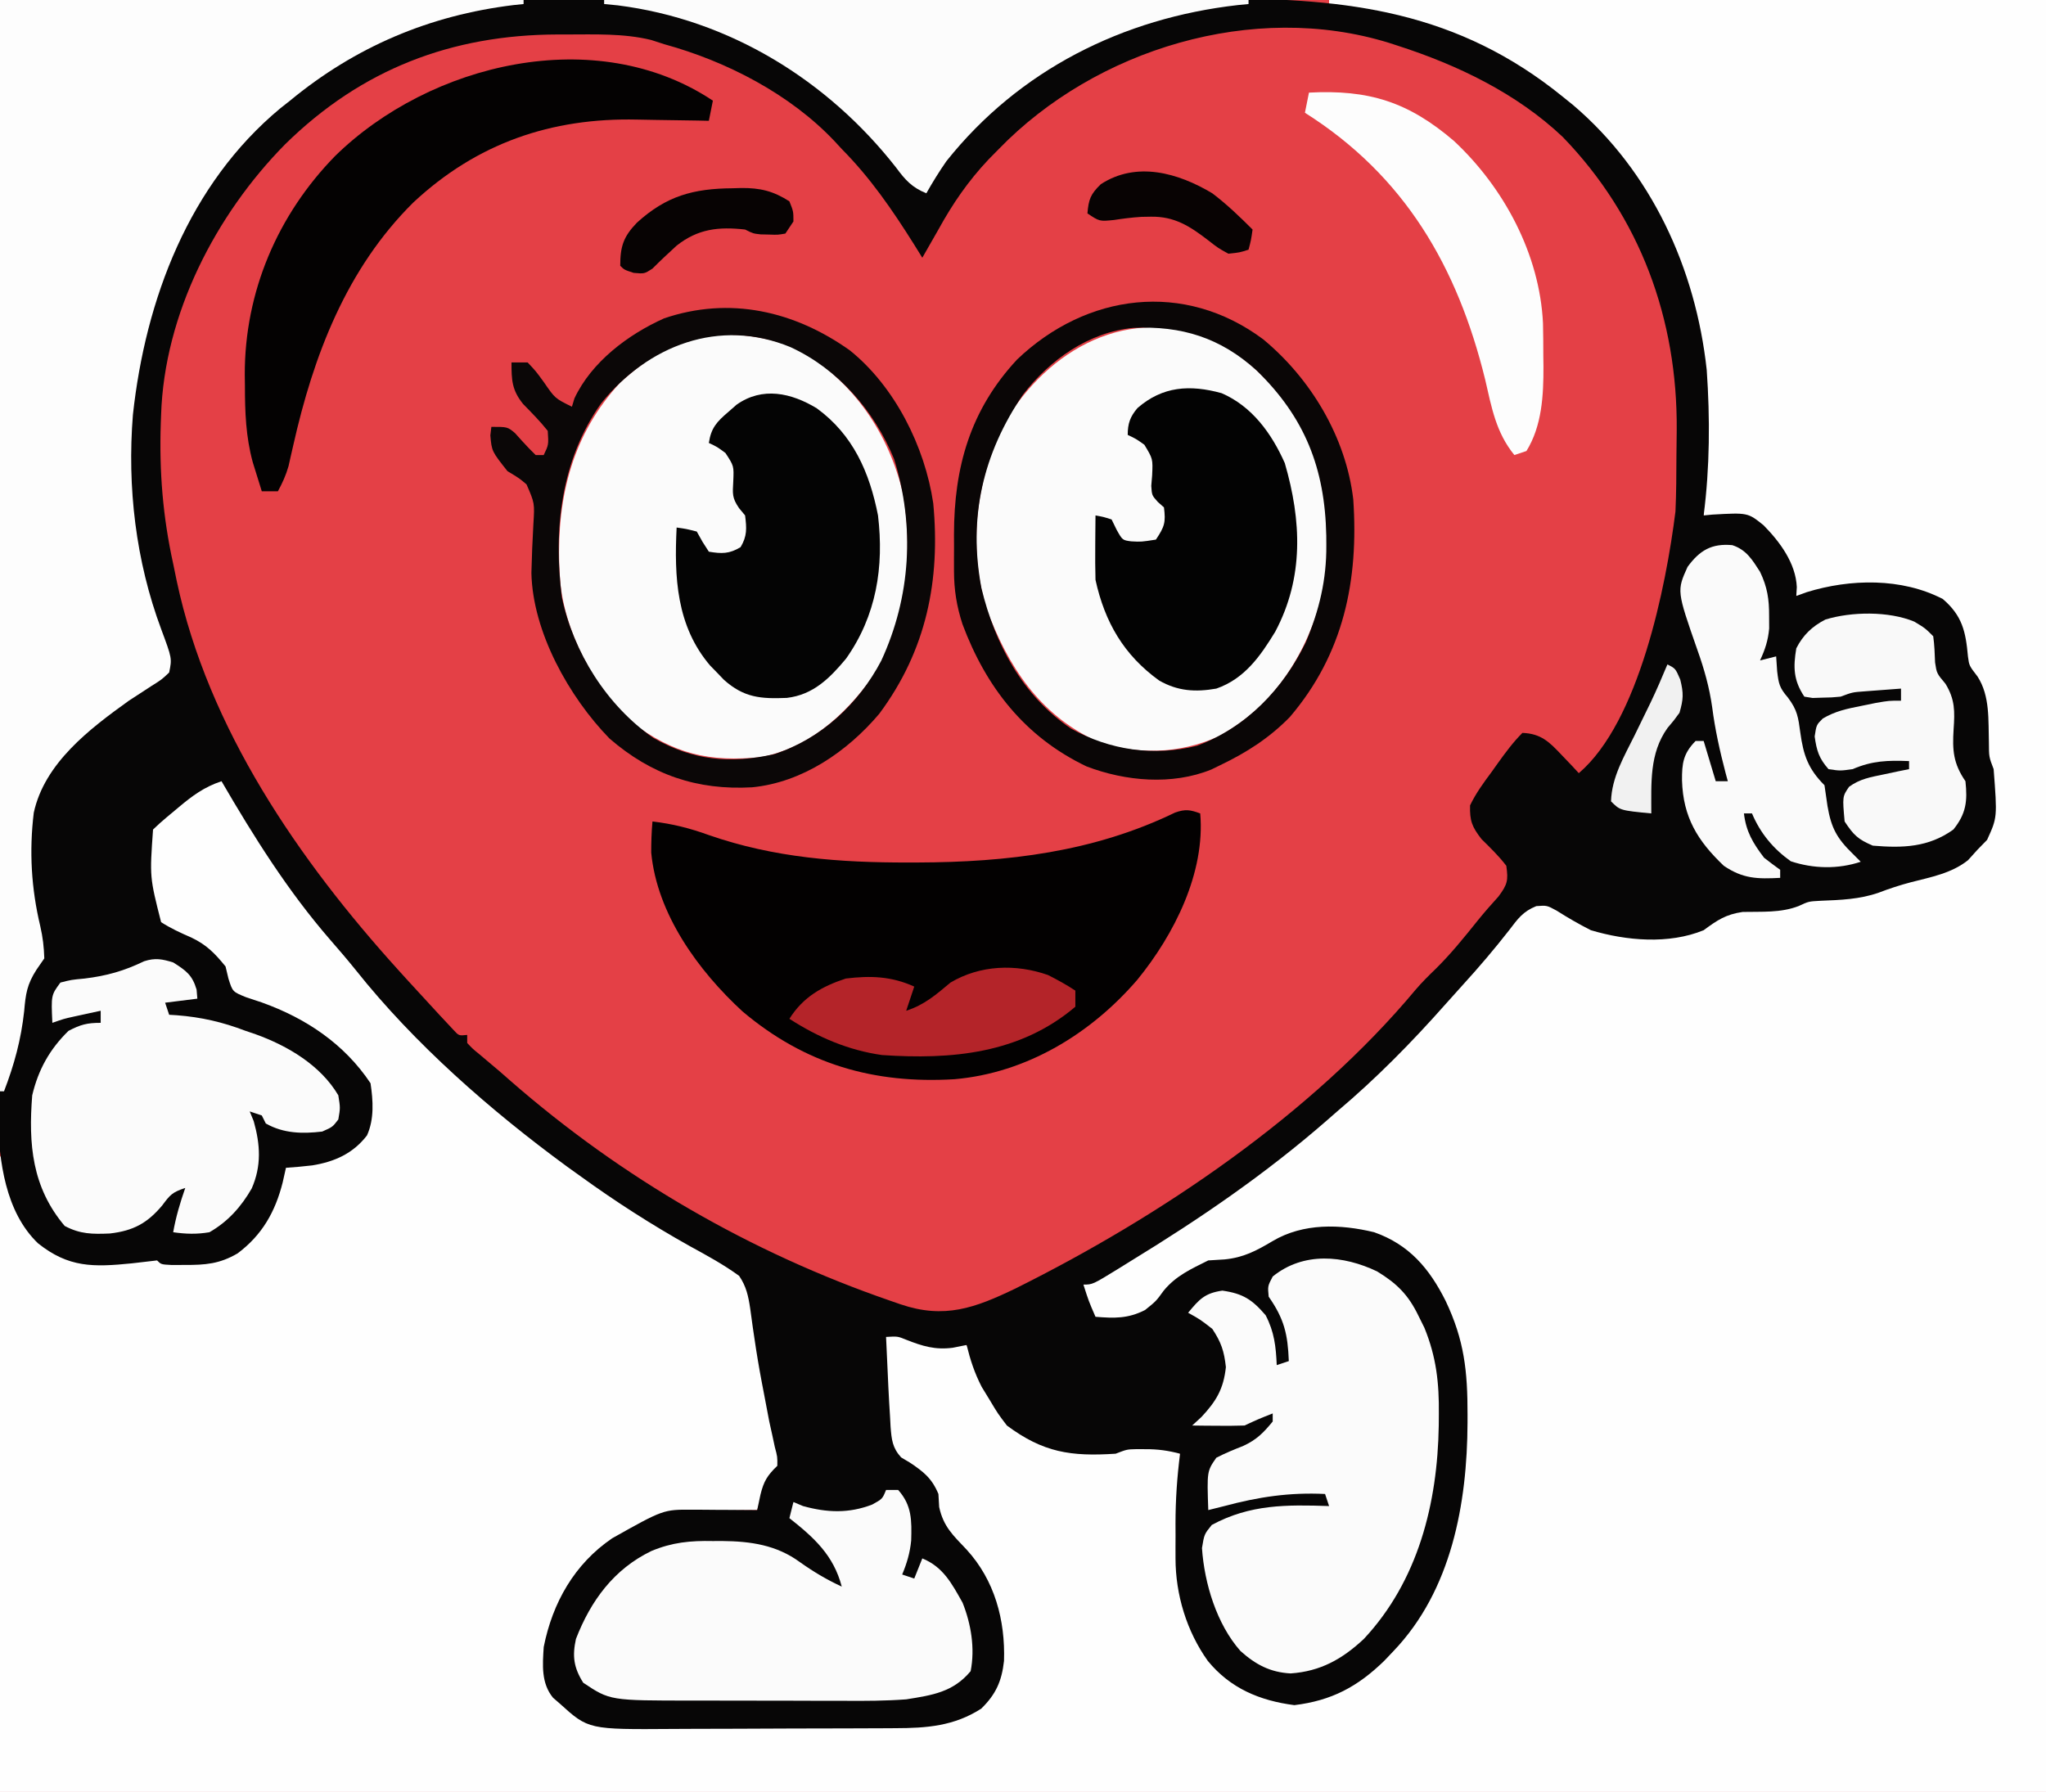 <?xml version="1.0" encoding="UTF-8"?>
<svg version="1.1" xmlns="http://www.w3.org/2000/svg" width="508" height="445">
<rect width="100%" height="100%" fill="#333333" stroke="none"/>
<path d="M0 0 C167.64 0 335.28 0 508 0 C508 146.85 508 293.7 508 445 C340.36 445 172.72 445 0 445 C0 298.15 0 151.3 0 0 Z " fill="#E44046" transform="translate(0,0)"/>
<path d="M0 0 C58.74 0 117.48 0 178 0 C178 146.85 178 293.7 178 445 C10.36 445 -157.28 445 -330 445 C-330 392.86 -330 340.72 -330 287 C-327.892 290.163 -327.218 292.598 -326.25 296.25 C-324.081 303.465 -321.377 307.507 -315.375 311.938 C-308.707 314.037 -301.676 313.26 -294.812 312.438 C-293.554 312.293 -292.296 312.149 -291 312 C-290.67 312.33 -290.34 312.66 -290 313 C-283.041 313.571 -277.077 313.596 -271 310 C-267.538 307.01 -265.163 304.016 -263 300 C-262.649 299.381 -262.299 298.762 -261.938 298.125 C-260.633 295.169 -259.839 292.115 -259 289 C-258.131 288.914 -257.262 288.827 -256.367 288.738 C-249.385 287.887 -244.788 287.32 -240 282 C-237.935 277.87 -238.129 273.451 -239 269 C-244.96 259.062 -255.26 253.173 -265.938 249.562 C-271.575 247.544 -271.575 247.544 -273.465 245.125 C-274.064 243.766 -274.621 242.388 -275.129 240.992 C-277.252 236.137 -282.056 233.235 -286.812 231.312 C-290 230 -290 230 -292 227 C-293.483 220.098 -294.162 212.984 -293 206 C-290.554 202.421 -287.609 200.335 -284 198 C-283.323 197.465 -282.646 196.93 -281.949 196.379 C-280.125 194.938 -280.125 194.938 -277 193 C-273.44 194.187 -273.217 194.856 -271.434 198.016 C-270.953 198.848 -270.473 199.681 -269.978 200.539 C-269.469 201.434 -268.961 202.328 -268.438 203.25 C-263.49 211.725 -258.228 219.419 -252 227 C-251.274 227.905 -250.549 228.81 -249.801 229.742 C-247.56 232.518 -245.286 235.262 -243 238 C-242.565 238.527 -242.13 239.053 -241.682 239.596 C-231.383 252.041 -220.373 263.894 -207.652 273.906 C-204.827 276.137 -202.108 278.469 -199.375 280.812 C-187.307 290.849 -174.269 299.266 -160.754 307.211 C-159.983 307.664 -159.213 308.118 -158.418 308.585 C-156.7 309.591 -154.976 310.588 -153.25 311.579 C-152.351 312.102 -151.453 312.625 -150.527 313.164 C-149.709 313.635 -148.89 314.107 -148.047 314.592 C-145.061 316.646 -144.106 318.499 -143.362 322.012 C-143.182 323.225 -143.002 324.438 -142.816 325.688 C-142.715 326.345 -142.614 327.003 -142.51 327.681 C-142.187 329.786 -141.874 331.893 -141.562 334 C-141.155 336.751 -140.741 339.501 -140.316 342.25 C-140.214 342.917 -140.112 343.584 -140.006 344.271 C-139.208 349.239 -138.007 353.98 -136.469 358.766 C-135.946 361.258 -136.127 362.627 -137 365 C-137.474 365.619 -137.949 366.238 -138.438 366.875 C-140.326 369.443 -141.048 371.976 -142 375 C-142.573 375.004 -143.147 375.008 -143.737 375.012 C-158.611 375.199 -171.67 376.255 -183 387 C-189.41 393.901 -193.672 402.981 -194.188 412.438 C-193.939 417.167 -193.255 419.707 -189.938 423.125 C-180.682 429.033 -170.885 428.427 -160.34 428.363 C-158.623 428.363 -156.906 428.363 -155.19 428.365 C-151.605 428.365 -148.02 428.354 -144.435 428.336 C-139.857 428.313 -135.279 428.313 -130.701 428.32 C-127.16 428.323 -123.619 428.316 -120.079 428.307 C-118.391 428.303 -116.704 428.302 -115.016 428.303 C-112.652 428.304 -110.289 428.291 -107.926 428.275 C-106.896 428.278 -106.896 428.278 -105.845 428.282 C-98.156 428.199 -91.249 426.533 -85 422 C-80.882 415.49 -81.084 408.408 -82.621 401.012 C-85.031 392.752 -89.387 385.299 -95.723 379.395 C-97 378 -97 378 -97.375 374.75 C-98.145 370.128 -99.791 367.371 -103 364 C-104.073 363.361 -105.145 362.721 -106.25 362.062 C-109 360 -109 360 -109.637 356.559 C-110.12 351.384 -110.344 346.191 -110.562 341 C-110.606 340.034 -110.649 339.069 -110.693 338.074 C-110.798 335.716 -110.901 333.358 -111 331 C-104.367 331.867 -104.367 331.867 -101.062 333.062 C-98.318 333.903 -96.613 334.102 -93.809 334.059 C-91.923 334.03 -91.923 334.03 -90 334 C-82 350 -82 350 -80.992 352.177 C-79.694 354.562 -78.471 354.941 -76 356 C-75.175 356.516 -74.35 357.031 -73.5 357.562 C-69.005 360.147 -65.092 360.136 -59.938 360.125 C-58.095 360.129 -58.095 360.129 -56.215 360.133 C-52.982 360.148 -52.982 360.148 -50 359 C-48.524 358.883 -47.043 358.825 -45.562 358.812 C-44.801 358.798 -44.039 358.784 -43.254 358.77 C-40.757 359.025 -39.198 359.834 -37 361 C-37.016 361.881 -37.031 362.763 -37.048 363.671 C-37.099 366.994 -37.137 370.317 -37.165 373.64 C-37.18 375.069 -37.2 376.497 -37.226 377.926 C-37.454 390.64 -36.447 404.607 -27.555 414.629 C-21.947 419.546 -16.132 421.587 -8.875 422.312 C1.843 421.448 9.519 416.369 16.643 408.612 C29.814 392.967 33.355 371.856 33.375 352.062 C33.399 350.782 33.424 349.501 33.449 348.182 C33.489 335.093 30.072 323.219 21.41 313.152 C15.459 307.453 8.166 305.899 0.125 305.5 C-7.677 305.682 -14.568 308.712 -21 313 C-23.051 313.309 -23.051 313.309 -25.312 313.438 C-32.35 314.11 -36.19 316.95 -41 322 C-46.076 326.509 -49.057 328.369 -55.867 328.281 C-58 328 -58 328 -60.062 326.312 C-61.167 323.588 -61.37 321.918 -61 319 C-59.25 317.429 -59.25 317.429 -56.785 316.09 C-55.427 315.327 -55.427 315.327 -54.041 314.548 C-53.058 314.017 -52.075 313.485 -51.062 312.938 C-40.895 307.193 -31.364 300.968 -22 294 C-21.414 293.566 -20.829 293.132 -20.225 292.685 C-0.289 277.833 18.908 260.983 35 242 C35.913 240.928 36.826 239.857 37.738 238.785 C41.886 233.904 46.022 229.022 50 224 C54.05 224.312 56.783 225.355 60.188 227.438 C68.22 232.108 78.562 233.391 87.641 231.43 C92.584 230.133 92.584 230.133 96.828 227.43 C99.979 225.356 102.703 225.552 106.438 225.438 C111.202 225.281 114.629 224.811 119 223 C120.954 222.834 122.914 222.735 124.875 222.688 C131.518 222.274 137.289 220.508 143.477 218.25 C146.5 217.177 149.449 216.373 152.562 215.625 C157.575 214.18 160.196 211.294 163 207 C164.479 204.042 164.132 201.352 164.125 198.062 C164.129 196.193 164.129 196.193 164.133 194.285 C164.152 190.993 164.152 190.993 163 188 C162.908 186.135 162.818 184.269 162.76 182.403 C162.527 175.482 161.848 170.831 158 165 C157.584 163.306 157.234 161.594 156.938 159.875 C156.241 155.984 155.679 153.048 153 150 C141.292 143.815 128.541 145.767 116 148 C115.853 147.443 115.706 146.886 115.555 146.312 C113.458 139.179 110.296 133.197 104 129 C101.261 128.542 101.261 128.542 98.312 128.375 C96.822 128.263 96.822 128.263 95.301 128.148 C94.542 128.099 93.782 128.05 93 128 C93.01 127.109 93.021 126.218 93.032 125.301 C93.066 121.918 93.091 118.535 93.11 115.152 C93.12 113.703 93.133 112.253 93.151 110.803 C93.311 97.234 92.425 84.058 88.375 71 C88.117 70.16 87.859 69.319 87.593 68.454 C83.626 56.13 77.526 45.762 69 36 C68.471 35.328 67.943 34.657 67.398 33.965 C51.836 14.684 26.551 4.188 2.5 1.262 C1.262 1.132 1.262 1.132 0 1 C0 0.67 0 0.34 0 0 Z " fill="#FEFEFE" transform="translate(330,0)"/>
<path d="M0 0 C41.751 -0.069 83.501 -0.122 125.252 -0.153 C130.187 -0.157 135.122 -0.161 140.057 -0.165 C141.04 -0.166 142.022 -0.166 143.034 -0.167 C158.918 -0.18 174.801 -0.204 190.684 -0.231 C206.996 -0.26 223.308 -0.276 239.62 -0.282 C249.675 -0.286 259.731 -0.299 269.787 -0.324 C276.693 -0.34 283.6 -0.344 290.507 -0.341 C294.484 -0.339 298.462 -0.341 302.44 -0.358 C334.898 -0.483 362.034 2.928 388 24 C388.865 24.699 389.73 25.397 390.621 26.117 C410.053 42.669 421.027 66.703 423.762 91.871 C424.598 103.882 424.533 116.058 423 128 C423.713 127.93 424.426 127.861 425.16 127.789 C433.966 127.291 433.966 127.291 437.875 130.438 C441.947 134.579 445.854 139.848 446.129 145.777 C446.065 146.878 446.065 146.878 446 148 C446.846 147.691 447.691 147.381 448.562 147.062 C459.4 143.713 472.15 143.448 482.375 148.75 C487.207 152.891 488.078 156.844 488.621 163.027 C488.928 165.312 488.928 165.312 491 168 C494.138 172.849 493.649 178.865 493.824 184.453 C493.839 187.965 493.839 187.965 495 191 C495.91 203.006 495.91 203.006 493.375 208.562 C492.199 209.769 492.199 209.769 491 211 C490.216 211.866 489.433 212.732 488.625 213.625 C484.525 216.88 479.431 217.804 474.453 219.09 C471.681 219.82 469.106 220.664 466.438 221.688 C461.716 223.335 456.983 223.493 452.016 223.691 C449.032 223.851 449.032 223.851 446.574 225.004 C442.129 226.724 437.412 226.356 432.691 226.461 C428.473 227.077 426.394 228.498 423 231 C414.324 234.557 403.793 233.621 395 231 C392.063 229.512 389.283 227.913 386.508 226.145 C384.072 224.82 384.072 224.82 381.445 225.016 C378.159 226.339 376.882 228.123 374.75 230.938 C371.074 235.648 367.263 240.129 363.238 244.543 C361.765 246.16 360.304 247.787 358.855 249.426 C350.488 258.879 341.654 267.855 332 276 C331.105 276.784 330.211 277.567 329.289 278.375 C314.263 291.463 297.983 302.623 281 313 C279.897 313.686 278.793 314.372 277.656 315.078 C271.279 319 271.279 319 269 319 C270.302 323.08 270.302 323.08 272 327 C276.687 327.375 280.049 327.485 284.312 325.312 C287.038 323.123 287.038 323.123 288.938 320.5 C292.001 316.787 295.715 315.142 300 313 C301.353 312.897 302.707 312.817 304.062 312.75 C308.767 312.289 311.944 310.599 315.961 308.211 C323.58 303.686 332.748 303.959 341.188 306 C349.863 309.045 354.905 314.999 358.938 323.062 C363.588 332.836 364.39 340.544 364.375 351.312 C364.374 351.982 364.373 352.651 364.372 353.34 C364.286 373.388 360.403 394.928 346 410 C345.248 410.791 344.497 411.583 343.723 412.398 C337.098 418.866 330.597 422.324 321.375 423.438 C312.774 422.323 305.463 419.265 299.875 412.438 C294.639 405.099 291.879 396.001 291.867 387.016 C291.866 386.08 291.865 385.144 291.863 384.18 C291.867 383.213 291.871 382.246 291.875 381.25 C291.871 380.299 291.867 379.347 291.863 378.367 C291.871 372.498 292.245 366.82 293 361 C290.058 360.222 287.488 359.865 284.438 359.875 C283.673 359.872 282.909 359.87 282.121 359.867 C279.81 359.921 279.81 359.921 277 361 C265.848 361.728 259.026 360.701 250 354 C247.734 351.012 247.734 351.012 245.75 347.688 C245.085 346.598 244.42 345.509 243.734 344.387 C241.941 340.884 240.944 337.799 240 334 C238.866 334.227 237.731 334.454 236.562 334.688 C232.19 335.263 229.034 334.291 224.98 332.691 C222.878 331.835 222.878 331.835 220 332 C220.141 335.167 220.289 338.333 220.438 341.5 C220.477 342.387 220.516 343.274 220.557 344.188 C220.681 346.794 220.834 349.396 221 352 C221.06 353.153 221.06 353.153 221.122 354.329 C221.377 357.502 221.562 359.518 223.742 361.918 C224.446 362.337 225.15 362.756 225.875 363.188 C229.293 365.462 231.382 367.097 233 371 C233.062 372.072 233.124 373.145 233.188 374.25 C234.244 379.124 236.638 381.257 240 384.816 C246.961 392.417 249.615 402.307 249.285 412.453 C248.727 417.439 247.292 420.742 243.625 424.312 C236.915 428.626 230.133 429.149 222.302 429.161 C221.554 429.166 220.807 429.171 220.037 429.176 C217.581 429.191 215.124 429.198 212.668 429.203 C211.824 429.206 210.98 429.209 210.111 429.212 C205.646 429.227 201.181 429.236 196.717 429.24 C192.124 429.246 187.531 429.27 182.938 429.298 C179.389 429.317 175.84 429.322 172.29 429.324 C170.598 429.327 168.906 429.335 167.213 429.348 C146.104 429.501 146.104 429.501 139 423.062 C138.443 422.579 137.886 422.096 137.312 421.598 C134.344 417.985 134.712 413.468 135 409 C137.184 397.99 142.639 388.365 152 382 C164.715 374.859 164.715 374.859 171.887 374.902 C172.825 374.906 173.762 374.909 174.729 374.912 C175.705 374.92 176.681 374.929 177.688 374.938 C178.676 374.942 179.664 374.947 180.682 374.951 C183.121 374.963 185.561 374.979 188 375 C188.268 373.742 188.536 372.484 188.812 371.188 C189.631 367.82 190.516 366.404 193 364 C193.033 361.774 193.033 361.774 192.375 359.312 C192.165 358.33 191.955 357.348 191.738 356.336 C191.495 355.235 191.251 354.134 191 353 C190.512 350.481 190.033 347.96 189.562 345.438 C189.435 344.773 189.307 344.109 189.175 343.424 C188.459 339.663 187.826 335.903 187.281 332.113 C187.161 331.303 187.04 330.492 186.916 329.656 C186.685 328.086 186.468 326.514 186.266 324.939 C185.805 321.853 185.291 319.424 183.512 316.832 C179.627 313.999 175.462 311.745 171.25 309.438 C161.765 304.129 152.798 298.374 144 292 C142.957 291.252 141.914 290.505 140.84 289.734 C121.843 275.818 102.953 259.291 88.305 240.863 C86.263 238.327 84.156 235.866 82.015 233.414 C71.498 221.298 63.052 207.838 55 194 C50.674 195.445 47.725 197.637 44.25 200.562 C42.804 201.771 42.804 201.771 41.328 203.004 C39.625 204.46 39.625 204.46 38 206 C37.159 217.816 37.159 217.816 40 229 C42.403 230.538 44.835 231.662 47.453 232.793 C51.29 234.611 53.314 236.71 56 240 C56.237 240.993 56.474 241.985 56.719 243.008 C57.752 246.288 57.752 246.288 61.125 247.652 C62.41 248.099 63.703 248.526 65 248.938 C75.932 252.854 85.468 259.201 92 269 C92.645 273.322 92.945 277.895 91.125 281.949 C87.668 286.463 83.051 288.504 77.551 289.398 C75.367 289.652 73.193 289.856 71 290 C70.732 291.196 70.464 292.392 70.188 293.625 C68.343 300.939 65.087 306.685 59 311.25 C54.483 313.885 51.021 314.138 45.812 314.125 C44.746 314.128 43.68 314.13 42.582 314.133 C40 314 40 314 39 313 C36.912 313.24 34.825 313.48 32.738 313.727 C23.188 314.68 17.052 314.838 9.422 308.738 C1.297 300.922 -0.221 288.331 -0.552 277.652 C-0.631 272.06 -0.624 266.471 -0.58 260.879 C-0.558 257.369 -0.566 253.859 -0.57 250.348 C-0.572 244.284 -0.557 238.221 -0.529 232.157 C-0.488 223.39 -0.475 214.624 -0.469 205.857 C-0.458 191.629 -0.425 177.401 -0.377 163.173 C-0.331 149.362 -0.296 135.552 -0.275 121.741 C-0.273 120.888 -0.272 120.035 -0.271 119.156 C-0.264 114.876 -0.258 110.595 -0.252 106.315 C-0.2 70.877 -0.112 35.438 0 0 Z M248 37 C247.144 37.87 246.288 38.74 245.406 39.637 C240.366 44.988 236.536 50.576 233 57 C231.672 59.336 230.335 61.668 229 64 C228.31 62.889 227.621 61.778 226.91 60.633 C221.538 52.087 216.128 44.209 209 37 C208.419 36.37 207.837 35.739 207.238 35.09 C196.206 23.389 180.393 15.219 165 11 C163.902 10.646 162.803 10.291 161.672 9.926 C154.854 8.258 147.667 8.559 140.688 8.562 C139.928 8.562 139.168 8.562 138.385 8.561 C112.082 8.642 89.784 17.182 70.812 35.812 C53.524 53.335 40.79 78.051 40 103 C39.974 103.692 39.948 104.384 39.922 105.097 C39.525 117.122 40.42 128.264 43 140 C43.293 141.424 43.586 142.849 43.879 144.273 C51.675 180.904 74.189 213.61 99 241 C99.642 241.709 100.285 242.419 100.947 243.15 C102.996 245.401 105.057 247.641 107.125 249.875 C107.777 250.584 108.429 251.293 109.101 252.024 C110.014 252.998 110.014 252.998 110.945 253.992 C111.487 254.573 112.028 255.155 112.586 255.753 C113.936 257.22 113.936 257.22 116 257 C116 257.66 116 258.32 116 259 C117.343 260.437 117.343 260.437 119.188 261.938 C119.926 262.563 120.665 263.188 121.426 263.832 C122.275 264.547 123.125 265.263 124 266 C125.383 267.212 125.383 267.212 126.793 268.449 C154.417 292.565 186.394 311.051 221 323 C221.854 323.296 222.707 323.592 223.587 323.896 C234.474 327.606 242.055 324.83 252.16 319.959 C287.982 302.144 325.654 276.753 351.504 245.746 C353.042 243.951 354.673 242.328 356.375 240.688 C360.215 236.917 363.55 232.781 366.91 228.582 C368.573 226.528 370.283 224.576 372.062 222.625 C374.296 219.599 374.514 218.657 374 215 C372.135 212.557 370.035 210.535 367.848 208.379 C365.493 205.347 364.897 203.859 365 200 C366.438 196.999 368.33 194.413 370.312 191.75 C371.081 190.671 371.081 190.671 371.865 189.57 C373.799 186.877 375.652 184.348 378 182 C382.659 182.18 384.706 184.271 387.812 187.562 C388.603 188.389 389.393 189.215 390.207 190.066 C390.799 190.704 391.39 191.343 392 192 C406.952 179.256 413.67 145.679 416 127 C416.207 122.418 416.228 117.838 416.24 113.252 C416.25 111.099 416.281 108.947 416.312 106.795 C416.523 79.234 407.237 53.867 388 34 C376.547 23.154 361.817 16.097 346.938 11.312 C346.276 11.098 345.615 10.883 344.934 10.661 C311.189 0.198 272.02 12.228 248 37 Z " fill="#070606" transform="translate(0,0)"/>
<path d="M0 0 C42.9 0 85.8 0 130 0 C130 0.33 130 0.66 130 1 C129.175 1.086 128.35 1.173 127.5 1.262 C106.64 3.799 88.223 11.607 72 25 C71.224 25.612 70.448 26.225 69.648 26.855 C46.898 45.707 36.115 74.393 33 103 C31.558 120.994 33.713 139.307 40.018 156.229 C42.719 163.491 42.719 163.491 42 167 C40.129 168.773 40.129 168.773 37.562 170.375 C36.647 170.973 35.732 171.571 34.789 172.188 C33.869 172.786 32.948 173.384 32 174 C22.24 181.004 11.075 189.47 8.387 201.816 C7.223 211.393 7.766 220.652 10 230 C10.639 232.804 10.903 235.077 11 238 C10.363 238.92 9.726 239.841 9.07 240.789 C6.705 244.458 6.366 246.81 6 251.125 C5.233 258.177 3.535 264.393 1 271 C0.67 271 0.34 271 0 271 C0 181.57 0 92.14 0 0 Z " fill="#FDFDFD" transform="translate(0,0)"/>
<path d="M0 0 C13.1 8.185 21.394 20.514 24.926 35.422 C27.538 50.485 25.564 67.935 17.18 81.004 C10.165 90.514 1.546 98.332 -10.324 100.672 C-23.232 101.978 -32.014 99.912 -42.504 92.035 C-52.078 83.248 -59.628 68.668 -60.324 55.672 C-60.374 54.766 -60.425 53.859 -60.477 52.926 C-60.998 35.87 -57.131 20.427 -45.324 7.672 C-42.489 5.044 -39.549 2.8 -36.324 0.672 C-35.363 0.018 -35.363 0.018 -34.383 -0.648 C-24.523 -6.167 -9.803 -4.827 0 0 Z " fill="#FBFBFB" transform="translate(199.324,87.328)"/>
<path d="M0 0 C7.649 4.733 13.888 11.112 18.715 18.68 C19.093 19.269 19.47 19.858 19.859 20.465 C27.055 33.159 28.02 51.139 24.276 65.081 C20.012 79.004 11.993 90.758 -1.012 97.672 C-10.472 101.865 -21.096 102.231 -30.914 98.781 C-45.346 92.077 -52.965 80.16 -58.391 65.742 C-63.095 49.839 -60.944 32.838 -53.098 18.367 C-41.359 -0.257 -20.816 -10.108 0 0 Z " fill="#FBFBFB" transform="translate(303.285,85.32)"/>
<path d="M0 0 C1.291 14.716 -6.457 30.081 -15.609 41.297 C-27.151 54.723 -43.134 64.452 -61 66 C-80.989 67.199 -98.066 62.317 -113.656 49.156 C-124.588 39.099 -134.866 25.01 -136.309 9.73 C-136.312 7.131 -136.233 4.588 -136 2 C-131.029 2.571 -126.699 3.675 -122 5.375 C-105.778 11.022 -89.48 12.217 -72.438 12.188 C-71.298 12.186 -71.298 12.186 -70.135 12.184 C-47.971 12.113 -26.468 9.598 -6.242 -0.215 C-3.69 -1.108 -2.5 -0.927 0 0 Z " fill="#030101" transform="translate(298,202)"/>
<path d="M0 0 C4.919 3.007 7.737 5.798 10.258 11.016 C10.991 12.493 10.991 12.493 11.738 14 C14.703 21.268 15.403 27.686 15.32 35.453 C15.309 36.845 15.309 36.845 15.298 38.264 C14.997 57.56 10.193 76.827 -3.305 91.266 C-8.678 96.284 -14.078 99.319 -21.492 99.828 C-26.571 99.553 -30.173 97.627 -33.93 94.266 C-39.835 87.607 -42.902 77.467 -43.492 68.703 C-42.93 65.266 -42.93 65.266 -41.055 62.953 C-31.537 57.814 -22.464 57.913 -11.93 58.266 C-12.26 57.276 -12.59 56.286 -12.93 55.266 C-21.736 54.837 -29.433 55.988 -37.93 58.266 C-39.263 58.601 -40.596 58.935 -41.93 59.266 C-42.257 49.617 -42.257 49.617 -39.93 46.266 C-37.732 45.128 -35.495 44.217 -33.195 43.305 C-29.94 41.812 -28.183 40.027 -25.93 37.266 C-25.93 36.606 -25.93 35.946 -25.93 35.266 C-29.475 36.663 -29.475 36.663 -32.93 38.266 C-35.137 38.337 -37.346 38.35 -39.555 38.328 C-40.743 38.319 -41.932 38.31 -43.156 38.301 C-44.071 38.289 -44.987 38.278 -45.93 38.266 C-45.167 37.564 -44.403 36.863 -43.617 36.141 C-39.937 32.203 -38.133 29.159 -37.555 23.766 C-37.978 19.819 -38.729 17.567 -40.93 14.266 C-43.978 11.899 -43.978 11.899 -46.93 10.266 C-44.173 6.924 -42.798 5.39 -38.43 4.766 C-33.307 5.497 -31.029 6.983 -27.68 10.891 C-25.523 15.05 -25.135 18.64 -24.93 23.266 C-23.94 22.936 -22.95 22.606 -21.93 22.266 C-22.193 15.601 -23.051 11.825 -26.93 6.266 C-27.18 3.641 -27.18 3.641 -25.93 1.266 C-18.297 -4.934 -8.395 -4.022 0 0 Z " fill="#FBFBFB" transform="translate(341.93,315.734)"/>
<path d="M0 0 C0.99 0 1.98 0 3 0 C6.448 3.831 6.377 7.654 6.238 12.551 C5.944 15.574 5.177 18.205 4 21 C5.485 21.495 5.485 21.495 7 22 C7.99 19.525 7.99 19.525 9 17 C14.198 19.126 16.332 23.261 19 28 C21.112 33.281 22.116 39.353 21 45 C16.652 50.219 11.482 50.97 5 52 C-0.077 52.381 -5.135 52.4 -10.223 52.363 C-11.659 52.363 -13.095 52.363 -14.531 52.365 C-17.521 52.365 -20.51 52.354 -23.499 52.336 C-27.3 52.313 -31.101 52.313 -34.902 52.32 C-37.861 52.323 -40.82 52.316 -43.78 52.307 C-45.18 52.303 -46.58 52.302 -47.981 52.303 C-68.539 52.307 -68.539 52.307 -75.188 47.875 C-77.561 44.111 -77.931 41.257 -77 37 C-73.328 27.516 -67.588 19.66 -58.268 15.164 C-53.106 13.005 -48.554 12.569 -43 12.688 C-42.245 12.684 -41.489 12.681 -40.711 12.678 C-33.658 12.744 -27.202 13.649 -21.375 17.938 C-18.007 20.325 -14.745 22.272 -11 24 C-13.048 16.18 -17.894 11.828 -24 7 C-23.67 5.68 -23.34 4.36 -23 3 C-22.216 3.33 -21.433 3.66 -20.625 4 C-14.652 5.648 -9.256 5.871 -3.438 3.625 C-0.908 2.23 -0.908 2.23 0 0 Z " fill="#FBFBFB" transform="translate(220,370)"/>
<path d="M0 0 C3.186 2.028 4.73 3.087 5.812 6.75 C5.874 7.492 5.936 8.235 6 9 C3.36 9.33 0.72 9.66 -2 10 C-1.505 11.485 -1.505 11.485 -1 13 C-0.383 13.037 0.235 13.075 0.871 13.113 C7.015 13.59 12.259 14.808 18 17 C18.815 17.277 19.629 17.554 20.469 17.84 C28.422 20.699 36.598 25.535 41 33 C41.5 36.125 41.5 36.125 41 39 C39.562 40.875 39.562 40.875 37 42 C32.059 42.581 27.424 42.489 23 40 C22.67 39.34 22.34 38.68 22 38 C21.01 37.67 20.02 37.34 19 37 C19.495 38.207 19.495 38.207 20 39.438 C21.629 45.242 21.96 50.509 19.5 56.125 C16.902 60.665 13.565 64.395 9 67 C5.898 67.534 3.107 67.453 0 67 C0.672 63.194 1.727 59.648 3 56 C-0.297 57.099 -0.75 57.712 -2.75 60.375 C-6.437 64.765 -9.927 66.646 -15.715 67.312 C-20.038 67.498 -23.077 67.491 -26.938 65.438 C-35.043 55.859 -35.97 45.133 -35 33 C-33.493 26.637 -30.668 21.554 -26 17 C-23.003 15.43 -21.388 15 -18 15 C-18 14.01 -18 13.02 -18 12 C-19.438 12.31 -20.875 12.623 -22.312 12.938 C-23.113 13.112 -23.914 13.286 -24.738 13.465 C-27.145 13.999 -27.145 13.999 -30 15 C-30.312 8.144 -30.312 8.144 -28 5 C-25.312 4.312 -25.312 4.312 -22 4 C-16.529 3.34 -12.165 2.104 -7.219 -0.293 C-4.419 -1.185 -2.789 -0.843 0 0 Z " fill="#FBFBFB" transform="translate(43,239)"/>
<path d="M0 0 C-0.33 1.65 -0.66 3.3 -1 5 C-2.382 4.969 -2.382 4.969 -3.791 4.937 C-7.286 4.867 -10.78 4.818 -14.275 4.78 C-15.773 4.76 -17.271 4.733 -18.769 4.698 C-40.133 4.211 -58.597 10.544 -74.387 25.289 C-90.987 41.743 -99.179 63.284 -104.193 85.623 C-104.399 86.517 -104.605 87.411 -104.816 88.332 C-104.996 89.134 -105.176 89.935 -105.362 90.761 C-106.006 93.021 -106.882 94.938 -108 97 C-109.32 97 -110.64 97 -112 97 C-112.484 95.46 -112.962 93.918 -113.438 92.375 C-113.704 91.516 -113.971 90.658 -114.246 89.773 C-115.978 83.401 -116.183 77.311 -116.188 70.75 C-116.2 69.859 -116.212 68.969 -116.225 68.051 C-116.269 47.502 -108.074 28.348 -93.805 13.75 C-70.286 -9.31 -29.003 -19.335 0 0 Z " fill="#040202" transform="translate(177,25)"/>
<path d="M0 0 C9.013 6.572 13.109 15.897 15.207 26.609 C16.723 39.36 14.823 51.49 7.27 62.172 C3.216 67.041 -0.887 71.152 -7.43 71.918 C-13.938 72.193 -18.107 71.847 -23.051 67.426 C-23.626 66.826 -24.201 66.227 -24.793 65.609 C-25.347 65.041 -25.902 64.472 -26.473 63.887 C-34.867 54.052 -35.405 41.891 -34.793 29.609 C-32.383 29.949 -32.383 29.949 -29.793 30.609 C-29.319 31.455 -28.844 32.301 -28.355 33.172 C-27.84 33.976 -27.324 34.781 -26.793 35.609 C-23.58 36.145 -21.736 36.175 -18.918 34.484 C-17.257 31.716 -17.405 29.778 -17.793 26.609 C-18.288 26.011 -18.783 25.413 -19.293 24.797 C-21.087 22.181 -20.887 21.208 -20.73 18.109 C-20.566 14.323 -20.566 14.323 -22.668 11.109 C-24.71 9.588 -24.71 9.588 -26.793 8.609 C-26.24 4.871 -24.815 3.346 -21.98 0.922 C-21.293 0.32 -20.606 -0.282 -19.898 -0.902 C-13.482 -5.438 -6.314 -3.829 0 0 Z " fill="#040404" transform="translate(202.793,101.391)"/>
<path d="M0 0 C7.581 3.268 12.429 10.019 15.699 17.367 C19.859 31.66 20.479 45.789 13.324 59.242 C9.642 65.302 5.692 70.941 -1.301 73.367 C-6.493 74.275 -10.868 74.009 -15.488 71.367 C-24.277 65.029 -28.996 56.872 -31.301 46.367 C-31.37 43.607 -31.395 40.875 -31.363 38.117 C-31.359 37.372 -31.354 36.627 -31.35 35.859 C-31.338 34.029 -31.32 32.198 -31.301 30.367 C-29.379 30.707 -29.379 30.707 -27.301 31.367 C-26.682 32.636 -26.682 32.636 -26.051 33.93 C-24.599 36.519 -24.599 36.519 -22.406 36.801 C-19.936 36.933 -19.936 36.933 -16.301 36.367 C-14.146 33.135 -13.832 32.116 -14.301 28.367 C-14.804 27.922 -15.306 27.478 -15.824 27.02 C-17.301 25.367 -17.301 25.367 -17.453 23.027 C-17.382 22.17 -17.311 21.313 -17.238 20.43 C-17.048 16.31 -17.048 16.31 -19.176 12.805 C-21.227 11.35 -21.227 11.35 -23.301 10.367 C-23.301 7.551 -22.706 5.842 -20.875 3.699 C-14.638 -1.738 -7.848 -2.158 0 0 Z " fill="#030303" transform="translate(303.301,97.633)"/>
<path d="M0 0 C52.8 0 105.6 0 160 0 C160 0.33 160 0.66 160 1 C159.114 1.086 158.229 1.173 157.316 1.262 C128.818 4.494 103.048 17.347 85 40 C83.174 42.616 81.573 45.22 80 48 C76.418 46.539 74.779 44.713 72.5 41.625 C55.536 19.944 31.062 4.817 3.395 1.332 C2.274 1.222 1.154 1.113 0 1 C0 0.67 0 0.34 0 0 Z " fill="#FCFCFC" transform="translate(150,0)"/>
<path d="M0 0 C11.186 8.994 18.637 23.909 20.715 37.973 C22.52 57.138 19.018 74.499 7.312 90.25 C-0.644 99.656 -11.794 107.306 -24.27 108.512 C-37.892 109.282 -49.243 105.434 -59.691 96.375 C-69.716 86.062 -78.743 69.948 -79.058 55.292 C-78.957 51.265 -78.804 47.246 -78.57 43.225 C-78.241 37.947 -78.241 37.947 -80.27 33.287 C-82.055 31.773 -82.055 31.773 -85 30 C-88.907 25.064 -88.907 25.064 -89.25 21.125 C-89.168 20.424 -89.085 19.723 -89 19 C-85 19 -85 19 -83.148 20.531 C-82.563 21.181 -81.978 21.831 -81.375 22.5 C-80.285 23.699 -79.166 24.874 -78 26 C-77.34 26 -76.68 26 -76 26 C-74.775 23.452 -74.775 23.452 -75 20 C-76.892 17.61 -78.99 15.507 -81.117 13.324 C-83.918 9.867 -84 7.368 -84 3 C-82.68 3 -81.36 3 -80 3 C-77.965 5.152 -77.965 5.152 -75.938 7.938 C-73.195 11.931 -73.195 11.931 -69 14 C-68.691 12.979 -68.691 12.979 -68.375 11.938 C-64.147 2.904 -55.085 -3.918 -46.125 -7.938 C-29.812 -13.484 -13.757 -9.769 0 0 Z M-61.746 13.16 C-71.724 27.269 -73.617 44.456 -71.5 61.312 C-68.608 75.069 -60.288 88.21 -48.812 96.227 C-38.954 101.85 -29.785 102.733 -18.824 100.293 C-7.178 96.508 2.154 87.854 7.812 77.062 C15.13 61.196 16.197 43.713 11 27 C6.097 15.041 -2.917 4.636 -14.75 -0.805 C-32.396 -8.113 -50.105 -1.242 -61.746 13.16 Z " fill="#0B0707" transform="translate(211,87)"/>
<path d="M0 0 C11.82 9.771 20.561 24.312 22.375 39.75 C23.753 59.877 19.995 78.139 6.625 93.812 C1.519 99.028 -4.067 102.605 -10.625 105.75 C-11.362 106.11 -12.1 106.469 -12.859 106.84 C-22.592 110.81 -34.217 109.758 -43.848 106.074 C-59.174 98.767 -68.822 86.367 -74.645 70.766 C-76.096 66.3 -76.752 62.24 -76.758 57.547 C-76.759 56.566 -76.76 55.585 -76.762 54.574 C-76.756 53.052 -76.756 53.052 -76.75 51.5 C-76.754 50.501 -76.758 49.502 -76.762 48.473 C-76.74 31.797 -72.761 17.573 -61.082 5.016 C-43.828 -11.435 -19.589 -14.6 0 0 Z M-59.625 13.75 C-69.589 28.416 -73.277 44.301 -69.934 61.852 C-66.561 75.707 -59.769 88.511 -47.688 96.688 C-38.042 102.031 -27.177 103.652 -16.414 100.941 C-4.186 96.399 4.987 86.815 10.621 75.176 C13.936 67.248 15.752 59.699 15.688 51.125 C15.68 49.954 15.68 49.954 15.673 48.76 C15.34 32.046 10.352 19.405 -1.625 7.75 C-10.6 -0.387 -20.246 -3.402 -32.297 -2.82 C-43.364 -1.743 -52.974 5.104 -59.625 13.75 Z " fill="#0A0606" transform="translate(313.625,84.25)"/>
<path d="M0 0 C3.515 1.16 4.963 3.615 6.895 6.625 C8.709 10.413 9.166 13.435 9.145 17.625 C9.15 18.636 9.155 19.646 9.16 20.688 C8.888 23.695 8.158 25.898 6.895 28.625 C8.215 28.295 9.535 27.965 10.895 27.625 C11.018 29.45 11.018 29.45 11.145 31.312 C11.521 34.447 11.708 35.408 13.832 37.875 C16.179 41.004 16.372 42.738 16.895 46.562 C17.66 52.159 18.854 55.584 22.895 59.625 C23.165 61.351 23.411 63.081 23.645 64.812 C24.576 70.249 25.978 72.806 29.895 76.625 C30.885 77.615 30.885 77.615 31.895 78.625 C26.258 80.504 20.136 80.372 14.52 78.5 C10.177 75.398 6.996 71.591 4.895 66.625 C4.235 66.625 3.575 66.625 2.895 66.625 C3.428 71.16 5.147 74.013 7.895 77.625 C9.21 78.648 10.538 79.656 11.895 80.625 C11.895 81.285 11.895 81.945 11.895 82.625 C6.295 82.915 2.678 82.882 -2.105 79.625 C-8.62 73.418 -12.203 67.594 -12.48 58.438 C-12.514 54.144 -12.165 51.752 -9.105 48.625 C-8.445 48.625 -7.785 48.625 -7.105 48.625 C-6.115 51.925 -5.125 55.225 -4.105 58.625 C-3.115 58.625 -2.125 58.625 -1.105 58.625 C-1.299 57.91 -1.492 57.194 -1.691 56.457 C-3.095 51.084 -4.269 45.823 -4.98 40.312 C-5.681 35.311 -6.976 30.742 -8.668 26 C-13.783 11.337 -13.783 11.337 -11.098 5.395 C-8.103 1.295 -5.119 -0.47 0 0 Z " fill="#FAFAFA" transform="translate(430.105,135.375)"/>
<path d="M0 0 C14.862 -0.781 24.649 2.285 36 12 C48.399 23.575 57.297 40.14 58.109 57.295 C58.17 59.969 58.186 62.639 58.188 65.312 C58.2 66.212 58.212 67.111 58.225 68.037 C58.24 75.188 57.862 82.757 54 89 C53.01 89.33 52.02 89.66 51 90 C46.424 84.389 45.354 78.195 43.75 71.25 C36.885 43.279 23.794 20.669 -1 5 C-0.67 3.35 -0.34 1.7 0 0 Z " fill="#FDFDFD" transform="translate(325,23)"/>
<path d="M0 0 C2.688 1.625 2.688 1.625 4.688 3.625 C4.992 5.802 5.065 7.945 5.148 10.141 C5.56 12.845 5.56 12.845 7.723 15.418 C10.115 19.322 10.05 22.282 9.75 26.688 C9.424 31.92 9.643 35.194 12.688 39.625 C13.221 44.604 12.857 47.69 9.688 51.625 C3.507 56.062 -2.899 56.252 -10.312 55.625 C-14.053 54.022 -15.044 53.028 -17.312 49.625 C-17.865 43.434 -17.865 43.434 -16.211 41.012 C-13.511 39.039 -10.883 38.615 -7.625 37.938 C-6.446 37.686 -5.266 37.435 -4.051 37.176 C-3.147 36.994 -2.244 36.812 -1.312 36.625 C-1.312 35.965 -1.312 35.305 -1.312 34.625 C-6.555 34.419 -10.442 34.519 -15.312 36.625 C-18.438 37.062 -18.438 37.062 -21.312 36.625 C-23.685 33.936 -24.254 32.041 -24.75 28.5 C-24.312 25.625 -24.312 25.625 -22.727 24.051 C-19.631 22.223 -16.771 21.637 -13.25 20.938 C-12.022 20.686 -10.793 20.435 -9.527 20.176 C-6.312 19.625 -6.312 19.625 -3.312 19.625 C-3.312 18.635 -3.312 17.645 -3.312 16.625 C-5.25 16.766 -7.188 16.913 -9.125 17.062 C-10.204 17.144 -11.283 17.225 -12.395 17.309 C-15.372 17.527 -15.372 17.527 -18.312 18.625 C-20.504 18.828 -20.504 18.828 -22.875 18.875 C-23.66 18.901 -24.445 18.927 -25.254 18.953 C-25.933 18.845 -26.613 18.737 -27.312 18.625 C-30.002 14.591 -30.105 11.365 -29.312 6.625 C-27.639 3.347 -25.398 1.184 -22.098 -0.516 C-15.63 -2.511 -6.346 -2.643 0 0 Z " fill="#F9F9F9" transform="translate(475.312,154.375)"/>
<path d="M0 0 C2.361 1.186 4.596 2.422 6.801 3.875 C6.801 5.195 6.801 6.515 6.801 7.875 C-7.005 19.584 -23.974 21.045 -41.199 19.875 C-49.564 18.698 -57.137 15.434 -64.199 10.875 C-60.805 5.475 -56.134 2.834 -50.199 0.875 C-44.056 0.127 -38.874 0.301 -33.199 2.875 C-33.859 4.855 -34.519 6.835 -35.199 8.875 C-30.671 7.41 -27.818 4.903 -24.199 1.875 C-16.877 -2.481 -8.026 -2.822 0 0 Z " fill="#B42429" transform="translate(260.199,242.125)"/>
<path d="M0 0 C0.69 -0.021 1.381 -0.041 2.092 -0.062 C6.832 -0.098 10.069 0.689 14.062 3.25 C15.062 5.75 15.062 5.75 15.062 8.25 C14.402 9.24 13.742 10.23 13.062 11.25 C11.188 11.578 11.188 11.578 9.062 11.5 C8.361 11.485 7.66 11.469 6.938 11.453 C5.062 11.25 5.062 11.25 3.062 10.25 C-3.496 9.519 -8.635 10.056 -13.938 14.25 C-15.979 16.119 -17.994 17.993 -19.945 19.957 C-21.938 21.25 -21.938 21.25 -24.617 21.012 C-26.938 20.25 -26.938 20.25 -27.938 19.25 C-27.938 14.452 -27.165 12.042 -23.812 8.562 C-16.502 1.896 -9.789 0.073 0 0 Z " fill="#070303" transform="translate(181.938,46.75)"/>
<path d="M0 0 C3.616 2.74 6.798 5.798 10 9 C9.625 11.625 9.625 11.625 9 14 C6.812 14.707 6.812 14.707 4 15 C1.5 13.637 1.5 13.637 -1 11.688 C-5.577 8.162 -9.4 5.694 -15.312 5.812 C-16.085 5.827 -16.857 5.841 -17.652 5.855 C-19.925 5.995 -22.125 6.281 -24.375 6.625 C-28 7 -28 7 -31 5 C-30.709 1.508 -30.245 0.238 -27.688 -2.25 C-18.811 -8.03 -8.474 -5.077 0 0 Z " fill="#080303" transform="translate(301,48)"/>
<path d="M0 0 C2 1 2 1 3.188 3.75 C4.046 7.183 3.972 8.661 3 12 C1.625 13.895 1.625 13.895 0 15.812 C-4.51 22.157 -3.982 29.501 -4 37 C-11.75 36.25 -11.75 36.25 -14 34 C-13.829 28.002 -10.73 22.829 -8.125 17.562 C-7.231 15.731 -6.337 13.899 -5.445 12.066 C-5.024 11.203 -4.603 10.339 -4.169 9.45 C-2.683 6.336 -1.324 3.186 0 0 Z " fill="#F1F1F1" transform="translate(414,165)"/>
</svg>
